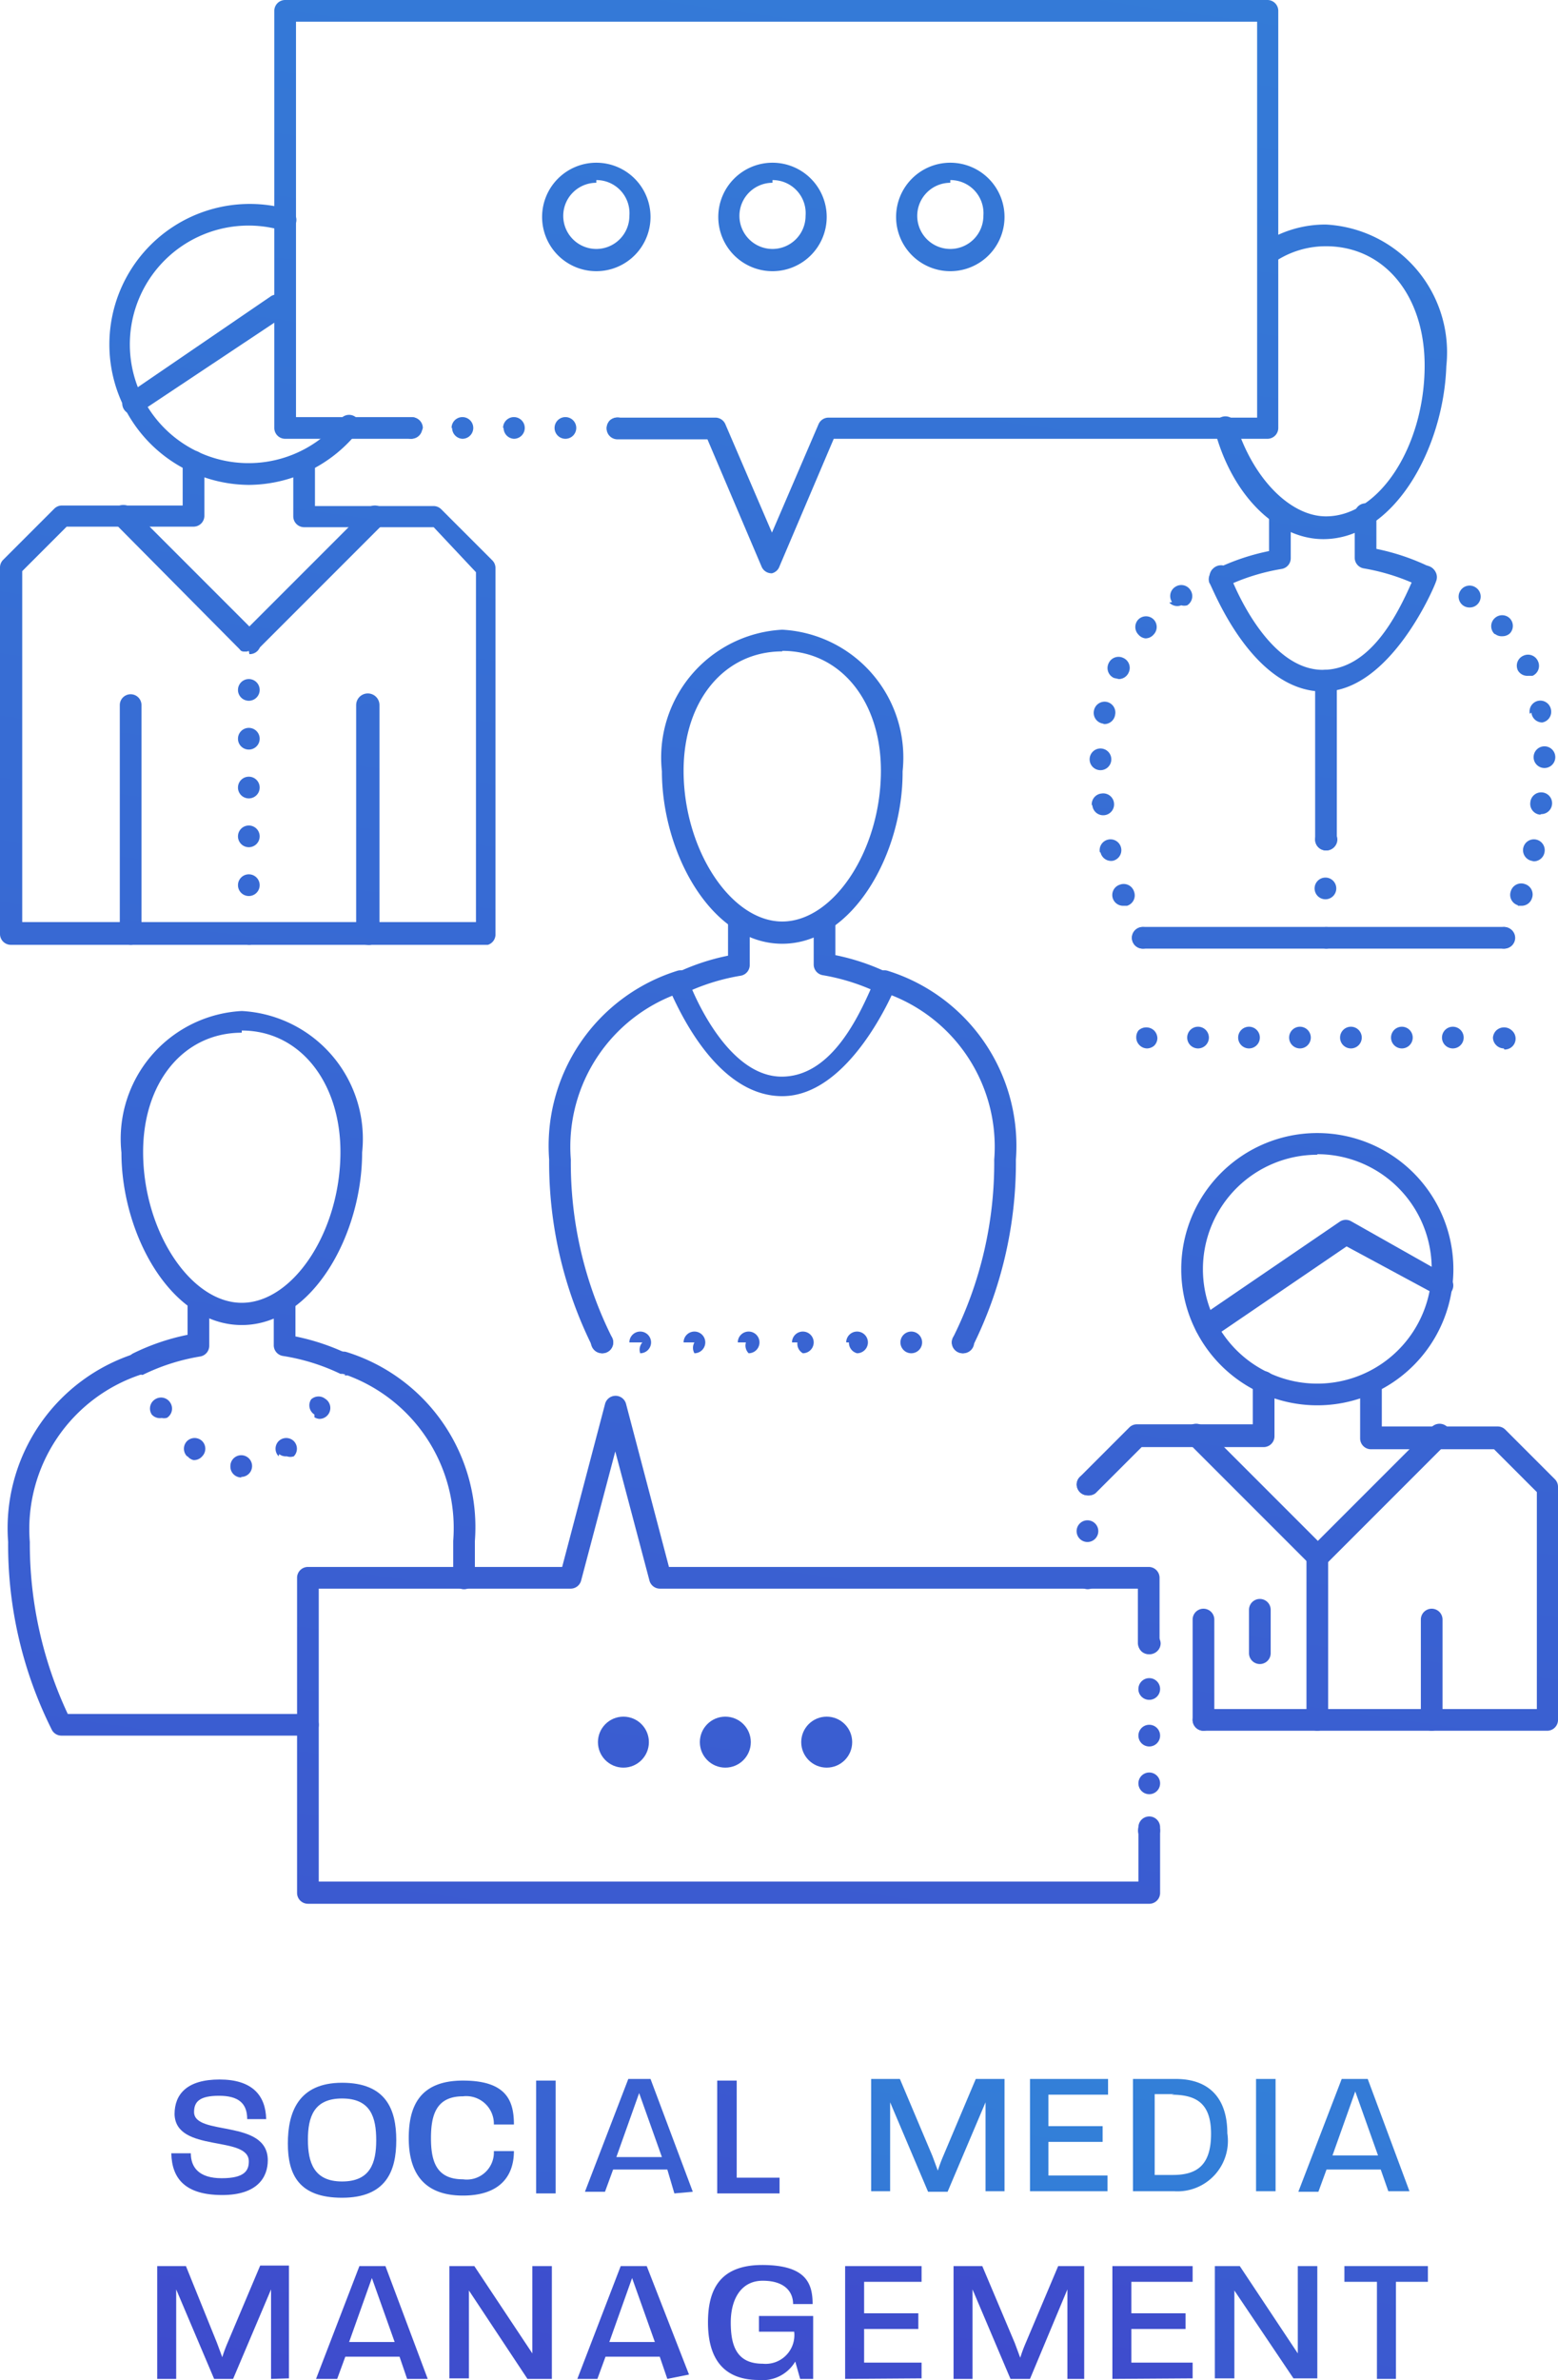 <svg xmlns="http://www.w3.org/2000/svg" xmlns:xlink="http://www.w3.org/1999/xlink" viewBox="0 0 28.74 43.88"><defs><style>.cls-1{fill:url(#linear-gradient);}.cls-2{fill:url(#linear-gradient-2);}.cls-3{fill:url(#linear-gradient-3);}.cls-4{fill:url(#linear-gradient-4);}.cls-5{fill:url(#linear-gradient-5);}.cls-6{fill:url(#linear-gradient-6);}.cls-7{fill:url(#linear-gradient-7);}.cls-8{fill:url(#linear-gradient-8);}.cls-9{fill:url(#linear-gradient-9);}.cls-10{fill:url(#linear-gradient-10);}.cls-11{fill:url(#linear-gradient-11);}.cls-12{fill:url(#linear-gradient-12);}.cls-13{fill:url(#linear-gradient-13);}.cls-14{fill:url(#linear-gradient-14);}.cls-15{fill:url(#linear-gradient-15);}.cls-16{fill:url(#linear-gradient-16);}.cls-17{fill:url(#linear-gradient-17);}.cls-18{fill:url(#linear-gradient-18);}.cls-19{fill:url(#linear-gradient-19);}.cls-20{fill:url(#linear-gradient-20);}.cls-21{fill:url(#linear-gradient-21);}.cls-22{fill:url(#linear-gradient-22);}.cls-23{fill:url(#linear-gradient-23);}.cls-24{fill:url(#linear-gradient-24);}.cls-25{fill:url(#linear-gradient-25);}.cls-26{fill:url(#linear-gradient-26);}.cls-27{fill:url(#linear-gradient-27);}.cls-28{fill:url(#linear-gradient-28);}.cls-29{fill:url(#linear-gradient-29);}.cls-30{fill:url(#linear-gradient-30);}.cls-31{fill:url(#linear-gradient-31);}.cls-32{fill:url(#linear-gradient-32);}.cls-33{fill:url(#linear-gradient-33);}.cls-34{fill:url(#linear-gradient-34);}.cls-35{fill:url(#linear-gradient-35);}.cls-36{fill:url(#linear-gradient-36);}.cls-37{fill:url(#linear-gradient-37);}.cls-38{fill:url(#linear-gradient-38);}.cls-39{fill:url(#linear-gradient-39);}.cls-40{fill:url(#linear-gradient-40);}.cls-41{fill:url(#linear-gradient-41);}.cls-42{fill:url(#linear-gradient-42);}.cls-43{fill:url(#linear-gradient-43);}.cls-44{fill:url(#linear-gradient-44);}.cls-45{fill:url(#linear-gradient-45);}.cls-46{fill:url(#linear-gradient-46);}.cls-47{fill:url(#linear-gradient-47);}.cls-48{fill:url(#linear-gradient-48);}.cls-49{fill:url(#linear-gradient-49);}.cls-50{fill:url(#linear-gradient-50);}.cls-51{fill:url(#linear-gradient-51);}.cls-52{fill:url(#linear-gradient-52);}.cls-53{fill:url(#linear-gradient-53);}.cls-54{fill:url(#linear-gradient-54);}.cls-55{fill:url(#linear-gradient-55);}.cls-56{fill:url(#linear-gradient-56);}.cls-57{fill:url(#linear-gradient-57);}.cls-58{fill:url(#linear-gradient-58);}.cls-59{fill:url(#linear-gradient-59);}.cls-60{fill:url(#linear-gradient-60);}.cls-61{fill:url(#linear-gradient-61);}.cls-62{fill:url(#linear-gradient-62);}.cls-63{fill:url(#linear-gradient-63);}.cls-64{fill:url(#linear-gradient-64);}.cls-65{fill:url(#linear-gradient-65);}.cls-66{fill:url(#linear-gradient-66);}.cls-67{fill:url(#linear-gradient-67);}.cls-68{fill:url(#linear-gradient-68);}.cls-69{fill:url(#linear-gradient-69);}.cls-70{fill:url(#linear-gradient-70);}.cls-71{fill:url(#linear-gradient-71);}.cls-72{fill:url(#linear-gradient-72);}.cls-73{fill:url(#linear-gradient-73);}.cls-74{fill:url(#linear-gradient-74);}.cls-75{fill:url(#linear-gradient-75);}.cls-76{fill:url(#linear-gradient-76);}.cls-77{fill:url(#linear-gradient-77);}.cls-78{fill:url(#linear-gradient-78);}.cls-79{fill:url(#linear-gradient-79);}.cls-80{fill:url(#linear-gradient-80);}.cls-81{fill:url(#linear-gradient-81);}.cls-82{fill:url(#linear-gradient-82);}.cls-83{fill:url(#linear-gradient-83);}.cls-84{fill:url(#linear-gradient-84);}.cls-85{fill:url(#linear-gradient-85);}.cls-86{fill:url(#linear-gradient-86);}.cls-87{fill:url(#linear-gradient-87);}</style><linearGradient id="linear-gradient" x1="833.32" y1="-5.79" x2="806.32" y2="186.21" gradientTransform="translate(-815.92 -49.51)" gradientUnits="userSpaceOnUse"><stop offset="0" stop-color="#29abe2"/><stop offset="1" stop-color="#4f00bc"/></linearGradient><linearGradient id="linear-gradient-2" x1="842.84" y1="-4.43" x2="815.84" y2="187.57" xlink:href="#linear-gradient"/><linearGradient id="linear-gradient-3" x1="841.84" y1="-8.16" x2="814.84" y2="183.84" xlink:href="#linear-gradient"/><linearGradient id="linear-gradient-4" x1="837.73" y1="-12.97" x2="810.73" y2="179.03" xlink:href="#linear-gradient"/><linearGradient id="linear-gradient-5" x1="851.84" y1="-12.13" x2="824.84" y2="179.87" xlink:href="#linear-gradient"/><linearGradient id="linear-gradient-6" x1="839.74" y1="-11.45" x2="812.74" y2="180.55" xlink:href="#linear-gradient"/><linearGradient id="linear-gradient-7" x1="844.54" y1="-11.11" x2="817.54" y2="180.89" xlink:href="#linear-gradient"/><linearGradient id="linear-gradient-8" x1="854.13" y1="1.59" x2="827.13" y2="193.59" xlink:href="#linear-gradient"/><linearGradient id="linear-gradient-9" x1="833.67" y1="7.67" x2="806.64" y2="199.85" xlink:href="#linear-gradient"/><linearGradient id="linear-gradient-10" x1="837.34" y1="8.14" x2="810.34" y2="200.14" xlink:href="#linear-gradient"/><linearGradient id="linear-gradient-11" x1="835.53" y1="10.17" x2="808.53" y2="202.17" xlink:href="#linear-gradient"/><linearGradient id="linear-gradient-12" x1="839.73" y1="4.46" x2="812.73" y2="196.46" xlink:href="#linear-gradient"/><linearGradient id="linear-gradient-13" x1="838.57" y1="-5.68" x2="811.57" y2="186.32" xlink:href="#linear-gradient"/><linearGradient id="linear-gradient-14" x1="832.5" y1="-6.54" x2="805.5" y2="185.46" xlink:href="#linear-gradient"/><linearGradient id="linear-gradient-15" x1="834.36" y1="-6.27" x2="807.36" y2="185.73" xlink:href="#linear-gradient"/><linearGradient id="linear-gradient-16" x1="836.22" y1="-6.01" x2="809.22" y2="185.99" xlink:href="#linear-gradient"/><linearGradient id="linear-gradient-17" x1="835.27" y1="-6.15" x2="808.27" y2="185.85" xlink:href="#linear-gradient"/><linearGradient id="linear-gradient-18" x1="841.7" y1="-5.24" x2="814.7" y2="186.76" xlink:href="#linear-gradient"/><linearGradient id="linear-gradient-19" x1="838.49" y1="-5.69" x2="811.49" y2="186.31" xlink:href="#linear-gradient"/><linearGradient id="linear-gradient-20" x1="841.56" y1="-5.26" x2="814.56" y2="186.74" xlink:href="#linear-gradient"/><linearGradient id="linear-gradient-21" x1="849.4" y1="-4.16" x2="822.4" y2="187.84" xlink:href="#linear-gradient"/><linearGradient id="linear-gradient-22" x1="849.16" y1="-4.19" x2="822.16" y2="187.81" xlink:href="#linear-gradient"/><linearGradient id="linear-gradient-23" x1="848.93" y1="-4.23" x2="821.93" y2="187.77" xlink:href="#linear-gradient"/><linearGradient id="linear-gradient-24" x1="839.67" y1="-5.53" x2="812.67" y2="186.47" xlink:href="#linear-gradient"/><linearGradient id="linear-gradient-25" x1="843.35" y1="-5.01" x2="816.35" y2="186.99" xlink:href="#linear-gradient"/><linearGradient id="linear-gradient-26" x1="841.51" y1="-5.27" x2="814.51" y2="186.73" xlink:href="#linear-gradient"/><linearGradient id="linear-gradient-27" x1="849.98" y1="-4.08" x2="822.98" y2="187.92" xlink:href="#linear-gradient"/><linearGradient id="linear-gradient-28" x1="854.11" y1="-3.5" x2="827.11" y2="188.5" xlink:href="#linear-gradient"/><linearGradient id="linear-gradient-29" x1="851.45" y1="-3.87" x2="824.45" y2="188.13" xlink:href="#linear-gradient"/><linearGradient id="linear-gradient-30" x1="851.96" y1="-3.8" x2="824.96" y2="188.2" xlink:href="#linear-gradient"/><linearGradient id="linear-gradient-31" x1="851.03" y1="-3.93" x2="824.03" y2="188.07" xlink:href="#linear-gradient"/><linearGradient id="linear-gradient-32" x1="851.23" y1="-3.9" x2="824.23" y2="188.1" xlink:href="#linear-gradient"/><linearGradient id="linear-gradient-33" x1="848.95" y1="-4.22" x2="821.95" y2="187.78" xlink:href="#linear-gradient"/><linearGradient id="linear-gradient-34" x1="853.22" y1="-3.62" x2="826.22" y2="188.38" xlink:href="#linear-gradient"/><linearGradient id="linear-gradient-35" x1="850.9" y1="-3.95" x2="823.9" y2="188.05" xlink:href="#linear-gradient"/><linearGradient id="linear-gradient-36" x1="828.41" y1="-7.11" x2="801.41" y2="184.89" xlink:href="#linear-gradient"/><linearGradient id="linear-gradient-37" x1="832.7" y1="-6.51" x2="805.7" y2="185.49" xlink:href="#linear-gradient"/><linearGradient id="linear-gradient-38" x1="829.78" y1="-6.92" x2="802.78" y2="185.08" xlink:href="#linear-gradient"/><linearGradient id="linear-gradient-39" x1="830.1" y1="-6.87" x2="803.1" y2="185.13" xlink:href="#linear-gradient"/><linearGradient id="linear-gradient-40" x1="830.47" y1="-6.82" x2="803.47" y2="185.18" xlink:href="#linear-gradient"/><linearGradient id="linear-gradient-41" x1="830.84" y1="-6.77" x2="803.84" y2="185.23" xlink:href="#linear-gradient"/><linearGradient id="linear-gradient-42" x1="829.16" y1="-7.01" x2="802.16" y2="184.99" xlink:href="#linear-gradient"/><linearGradient id="linear-gradient-43" x1="828.66" y1="-7.08" x2="801.66" y2="184.92" xlink:href="#linear-gradient"/><linearGradient id="linear-gradient-44" x1="830.38" y1="-6.83" x2="803.38" y2="185.17" xlink:href="#linear-gradient"/><linearGradient id="linear-gradient-45" x1="831.05" y1="-6.74" x2="804.05" y2="185.26" xlink:href="#linear-gradient"/><linearGradient id="linear-gradient-46" x1="835" y1="-6.18" x2="808" y2="185.82" xlink:href="#linear-gradient"/><linearGradient id="linear-gradient-47" x1="833.05" y1="-6.46" x2="806.05" y2="185.54" xlink:href="#linear-gradient"/><linearGradient id="linear-gradient-48" x1="830.46" y1="-6.82" x2="803.46" y2="185.18" xlink:href="#linear-gradient"/><linearGradient id="linear-gradient-49" x1="831.27" y1="-6.71" x2="804.27" y2="185.29" xlink:href="#linear-gradient"/><linearGradient id="linear-gradient-50" x1="843.82" y1="-4.94" x2="816.82" y2="187.06" xlink:href="#linear-gradient"/><linearGradient id="linear-gradient-51" x1="837.88" y1="-5.78" x2="810.88" y2="186.22" xlink:href="#linear-gradient"/><linearGradient id="linear-gradient-52" x1="838.27" y1="-5.72" x2="811.27" y2="186.28" xlink:href="#linear-gradient"/><linearGradient id="linear-gradient-53" x1="841.53" y1="-5.27" x2="814.53" y2="186.73" xlink:href="#linear-gradient"/><linearGradient id="linear-gradient-54" x1="844.8" y1="-4.81" x2="817.8" y2="187.19" xlink:href="#linear-gradient"/><linearGradient id="linear-gradient-55" x1="840.62" y1="-5.39" x2="813.62" y2="186.61" xlink:href="#linear-gradient"/><linearGradient id="linear-gradient-56" x1="840.08" y1="-5.47" x2="813.08" y2="186.53" xlink:href="#linear-gradient"/><linearGradient id="linear-gradient-57" x1="853.55" y1="-3.58" x2="826.55" y2="188.42" xlink:href="#linear-gradient"/><linearGradient id="linear-gradient-58" x1="852.98" y1="-3.66" x2="825.98" y2="188.34" xlink:href="#linear-gradient"/><linearGradient id="linear-gradient-59" x1="851.22" y1="-3.9" x2="824.22" y2="188.1" xlink:href="#linear-gradient"/><linearGradient id="linear-gradient-60" x1="847.52" y1="-4.42" x2="820.52" y2="187.58" xlink:href="#linear-gradient"/><linearGradient id="linear-gradient-61" x1="846.28" y1="-4.6" x2="819.28" y2="187.4" xlink:href="#linear-gradient"/><linearGradient id="linear-gradient-62" x1="847.02" y1="-4.49" x2="820.02" y2="187.51" xlink:href="#linear-gradient"/><linearGradient id="linear-gradient-63" x1="850.29" y1="-4.03" x2="823.29" y2="187.96" xlink:href="#linear-gradient"/><linearGradient id="linear-gradient-64" x1="849.37" y1="-4.16" x2="822.37" y2="187.84" xlink:href="#linear-gradient"/><linearGradient id="linear-gradient-65" x1="849.01" y1="-4.21" x2="822.01" y2="187.79" xlink:href="#linear-gradient"/><linearGradient id="linear-gradient-66" x1="829.93" y1="-6.9" x2="802.93" y2="185.1" xlink:href="#linear-gradient"/><linearGradient id="linear-gradient-67" x1="831.91" y1="-6.62" x2="804.91" y2="185.38" xlink:href="#linear-gradient"/><linearGradient id="linear-gradient-68" x1="833.67" y1="-6.37" x2="806.67" y2="185.63" xlink:href="#linear-gradient"/><linearGradient id="linear-gradient-69" x1="850.08" y1="-4.06" x2="823.08" y2="187.94" xlink:href="#linear-gradient"/><linearGradient id="linear-gradient-70" x1="850.21" y1="-4.05" x2="823.21" y2="187.95" xlink:href="#linear-gradient"/><linearGradient id="linear-gradient-71" x1="850.33" y1="-4.03" x2="823.33" y2="187.97" xlink:href="#linear-gradient"/><linearGradient id="linear-gradient-72" x1="849.88" y1="-4.09" x2="822.88" y2="187.91" xlink:href="#linear-gradient"/><linearGradient id="linear-gradient-73" x1="847.42" y1="-4.44" x2="820.42" y2="187.56" xlink:href="#linear-gradient"/><linearGradient id="linear-gradient-74" x1="847.54" y1="-4.42" x2="820.54" y2="187.58" xlink:href="#linear-gradient"/><linearGradient id="linear-gradient-75" x1="847.65" y1="-4.4" x2="820.65" y2="187.6" xlink:href="#linear-gradient"/><linearGradient id="linear-gradient-76" x1="847.35" y1="-4.45" x2="820.35" y2="187.55" xlink:href="#linear-gradient"/><linearGradient id="linear-gradient-77" x1="850.58" y1="-3.99" x2="823.58" y2="188.01" xlink:href="#linear-gradient"/><linearGradient id="linear-gradient-78" x1="853.81" y1="-3.54" x2="826.81" y2="188.46" xlink:href="#linear-gradient"/><linearGradient id="linear-gradient-79" x1="842.64" y1="39.01" x2="815.64" y2="231.01" xlink:href="#linear-gradient"/><linearGradient id="linear-gradient-80" x1="846.4" y1="38.14" x2="819.4" y2="230.14" xlink:href="#linear-gradient"/><linearGradient id="linear-gradient-81" x1="844.72" y1="38.35" x2="817.72" y2="230.35" xlink:href="#linear-gradient"/><linearGradient id="linear-gradient-82" x1="848.66" y1="34.58" x2="821.66" y2="226.58" xlink:href="#linear-gradient"/><linearGradient id="linear-gradient-83" x1="840.8" y1="34.92" x2="813.8" y2="226.92" xlink:href="#linear-gradient"/><linearGradient id="linear-gradient-84" x1="834.91" y1="-13.35" x2="807.91" y2="178.65" xlink:href="#linear-gradient"/><linearGradient id="linear-gradient-85" x1="846.91" y1="-12.13" x2="819.91" y2="179.87" xlink:href="#linear-gradient"/><linearGradient id="linear-gradient-86" x1="849.59" y1="-13.35" x2="822.59" y2="178.65" xlink:href="#linear-gradient"/><linearGradient id="linear-gradient-87" x1="36.01" y1="-47.14" x2="9.01" y2="144.86" gradientTransform="matrix(1, 0, 0, 1, 0, 0)" xlink:href="#linear-gradient"/></defs><title>Asset 15</title><g id="Layer_2" data-name="Layer 2"><g id="_ÎÓÈ_1" data-name="—ÎÓÈ_1"><path class="cls-1" d="M4.1,40.47c-.68,0-.93-.3-.94-.77h.36c0,.26.15.46.57.46s.5-.14.5-.31c0-.49-1.35-.15-1.37-.87,0-.37.23-.64.83-.64s.85.29.86.73H4.56c0-.29-.16-.43-.52-.43s-.46.11-.46.3c0,.45,1.36.12,1.36.89C4.94,40.14,4.75,40.47,4.1,40.47Z"/><path class="cls-2" d="M13.23,40.44V38.36h.36v1.79h.79v.29Z"/><path class="cls-3" d="M12.31,43.86l-.14-.41h-1l-.15.41h-.37l.8-2.08h.48l.78,2ZM11.66,42l-.42,1.18h.84Z"/><path class="cls-4" d="M7.51,43.86l-.14-.41h-1l-.15.41H5.83l.8-2.08h.48l.78,2.08ZM6.86,42l-.42,1.18h.84Z"/><path class="cls-5" d="M20.52,43.86V41.78H22v.29H20.87v.58h1v.29h-1v.62H22v.29Z"/><path class="cls-6" d="M9.73,43.86,8.65,42.23v1.62H8.29V41.78h.46l1.07,1.61V41.78h.36v2.08Z"/><path class="cls-7" d="M14.76,43.86l-.09-.32a.7.7,0,0,1-.67.34c-.73,0-.94-.49-.94-1.06s.19-1.06,1-1.06.93.34.93.72h-.36c0-.23-.16-.43-.56-.43s-.59.34-.59.77.11.76.59.76a.53.53,0,0,0,.58-.59H14V42.7h1v1.16Z"/><path class="cls-8" d="M25.75,42.07v1.79h-.35V42.07h-.6v-.29h1.54v.29Z"/><path class="cls-9" d="M6.31,40.52c-.8,0-1-.43-1-1s.19-1.12,1-1.12,1,.49,1,1.06S7.12,40.52,6.31,40.52Zm0-1.83c-.52,0-.63.34-.63.76s.11.77.63.77.63-.34.63-.76S6.84,38.69,6.31,38.69Z"/><path class="cls-10" d="M9.89,40.44V38.36h.36v2.08Z"/><path class="cls-11" d="M8.54,40.48c-.78,0-1-.49-1-1.06s.19-1.06,1-1.06.94.38.94.81H9.11a.51.51,0,0,0-.57-.52c-.49,0-.59.34-.59.77s.1.76.59.76a.5.5,0,0,0,.57-.52h.37C9.48,40.12,9.22,40.48,8.54,40.48Z"/><path class="cls-12" d="M12.44,40.44,12.31,40h-1l-.15.41h-.37l.8-2.08H12l.78,2.08Zm-.65-1.85-.42,1.18h.84Z"/><path class="cls-13" d="M14.24,10.57a.2.2,0,0,1-.19-.12l-1-2.35H11.39a.2.2,0,0,1,0-.4h1.8a.2.2,0,0,1,.19.12l.86,2,.86-2a.2.2,0,0,1,.19-.12h7.9V.4H5.46V7.69H7.59a.2.2,0,0,1,0,.4H5.26a.2.2,0,0,1-.2-.2V.2a.2.2,0,0,1,.2-.2H23.38a.2.2,0,0,1,.2.2V7.89a.2.2,0,0,1-.2.2h-8l-1,2.35A.2.2,0,0,1,14.24,10.57Z"/><path class="cls-14" d="M7.59,8.09a.2.2,0,0,1-.2-.2.2.2,0,0,1,.06-.14.21.21,0,0,1,.29,0,.2.2,0,0,1,.06.14A.21.21,0,0,1,7.73,8,.2.2,0,0,1,7.59,8.09Z"/><path class="cls-15" d="M10.23,7.89a.2.2,0,0,1,.2-.2h0a.2.2,0,0,1,.2.2h0a.2.2,0,0,1-.2.2h0A.2.2,0,0,1,10.23,7.89Zm-.95,0a.2.2,0,0,1,.2-.2h0a.2.2,0,0,1,.2.2h0a.2.2,0,0,1-.2.2h0A.2.2,0,0,1,9.29,7.89Zm-.95,0a.2.2,0,0,1,.2-.2h0a.2.2,0,0,1,.2.2h0a.2.2,0,0,1-.2.2h0A.2.2,0,0,1,8.34,7.89Z"/><path class="cls-16" d="M11.39,8.09a.2.2,0,0,1-.14-.34.21.21,0,0,1,.28,0,.2.2,0,0,1,.06.14.2.2,0,0,1-.2.2Z"/><path class="cls-17" d="M11,5a1,1,0,1,1,1-1A1,1,0,0,1,11,5Zm0-1.63a.61.61,0,1,0,.61.61A.61.61,0,0,0,11,3.32Z"/><path class="cls-18" d="M17.53,5a1,1,0,1,1,1-1A1,1,0,0,1,17.53,5Zm0-1.63a.61.61,0,1,0,.61.61A.61.61,0,0,0,17.53,3.32Z"/><path class="cls-19" d="M14.25,5a1,1,0,1,1,1-1A1,1,0,0,1,14.25,5Zm0-1.63a.61.61,0,1,0,.61.61A.61.61,0,0,0,14.25,3.32Z"/><path class="cls-20" d="M21.19,35.1H5.68a.2.2,0,0,1-.2-.2V29.09a.2.2,0,0,1,.2-.2h4.69l.79-3a.2.2,0,0,1,.39,0l.79,3h8.85a.2.2,0,0,1,.2.2v1.2a.2.2,0,1,1-.4,0v-1H12.18a.2.2,0,0,1-.2-.15l-.63-2.38-.63,2.38a.2.2,0,0,1-.2.15H5.88v5.4H21v-1a.2.2,0,1,1,.4,0V34.9A.2.2,0,0,1,21.19,35.1Z"/><path class="cls-21" d="M21.19,33.95a.2.2,0,0,1-.14-.34.21.21,0,0,1,.29,0,.2.2,0,0,1,.06.14.2.2,0,0,1-.2.2Z"/><path class="cls-22" d="M21,32.88a.2.2,0,0,1,.2-.2h0a.2.2,0,0,1,.2.2h0a.2.2,0,0,1-.2.2h0A.2.2,0,0,1,21,32.88ZM21,32a.2.2,0,0,1,.2-.2h0a.2.2,0,0,1,.2.2h0a.2.2,0,0,1-.2.2h0A.2.2,0,0,1,21,32Zm0-.86a.2.2,0,0,1,.2-.2h0a.2.2,0,0,1,.2.2h0a.2.2,0,0,1-.2.2h0A.2.2,0,0,1,21,31.16Z"/><path class="cls-23" d="M21.19,30.5a.2.2,0,0,1-.14-.06A.2.2,0,0,1,21,30.3a.21.21,0,0,1,.06-.14.21.21,0,0,1,.29,0,.21.21,0,0,1,.06.14.2.2,0,0,1-.06.14A.21.21,0,0,1,21.19,30.5Z"/><circle class="cls-24" cx="11.5" cy="32.12" r="0.47"/><circle class="cls-25" cx="15.25" cy="32.12" r="0.47"/><circle class="cls-26" cx="13.38" cy="32.12" r="0.47"/><path class="cls-27" d="M22.2,31.91a.2.2,0,0,1-.2-.2V29.86a.2.2,0,0,1,.4,0V31.7A.2.2,0,0,1,22.2,31.91Z"/><path class="cls-28" d="M26.41,31.91a.2.2,0,0,1-.2-.2V29.86a.2.2,0,0,1,.4,0V31.7A.2.2,0,0,1,26.41,31.91Z"/><path class="cls-29" d="M24.3,28.9a.2.2,0,0,1-.14-.06L21.92,26.6a.2.2,0,1,1,.29-.29l2.1,2.1,2.1-2.1a.2.2,0,0,1,.29.29l-2.24,2.24A.2.2,0,0,1,24.3,28.9Z"/><path class="cls-30" d="M24.3,31.91a.2.2,0,0,1-.2-.2v-3a.2.2,0,0,1,.4,0v3A.2.2,0,0,1,24.3,31.91Z"/><path class="cls-31" d="M24.3,25.91a2.51,2.51,0,1,1,2.51-2.51A2.51,2.51,0,0,1,24.3,25.91Zm0-4.62a2.11,2.11,0,1,0,2.11,2.11A2.11,2.11,0,0,0,24.3,21.28Z"/><path class="cls-32" d="M22.25,24.65a.2.2,0,0,1-.11-.37l2.58-1.76a.2.2,0,0,1,.21,0l1.77,1a.2.2,0,1,1-.19.36l-1.67-.9-2.48,1.69A.2.2,0,0,1,22.25,24.65Z"/><path class="cls-33" d="M20.06,27.57a.2.2,0,0,1-.14-.34l.91-.91a.2.2,0,0,1,.14-.06h2.14v-.78a.2.2,0,1,1,.4,0v1a.2.2,0,0,1-.2.2H21.06l-.85.85A.2.2,0,0,1,20.06,27.57Z"/><path class="cls-34" d="M28.54,31.91H22.2a.2.2,0,1,1,0-.4h6.15v-4l-.79-.79H25.29a.2.2,0,0,1-.2-.2v-1a.2.2,0,1,1,.4,0v.78h2.14a.2.2,0,0,1,.14.06l.91.91a.2.2,0,0,1,.06.14V31.7A.2.2,0,0,1,28.54,31.91Z"/><path class="cls-35" d="M23.24,30.68a.2.2,0,0,1-.2-.2v-.8a.2.2,0,0,1,.4,0v.8A.2.2,0,0,1,23.24,30.68Z"/><path class="cls-36" d="M2.41,17.42a.2.2,0,0,1-.2-.2V13a.2.2,0,1,1,.4,0v4.18A.2.2,0,0,1,2.41,17.42Z"/><path class="cls-37" d="M6.77,17.42a.2.2,0,0,1-.2-.2V13A.2.2,0,1,1,7,13v4.18A.2.2,0,0,1,6.77,17.42Z"/><path class="cls-38" d="M4.59,12A.2.2,0,0,1,4.45,12L2.13,9.66a.2.2,0,1,1,.29-.29l2.18,2.18L6.77,9.38a.2.2,0,1,1,.29.29L4.73,12A.2.2,0,0,1,4.59,12Z"/><path class="cls-39" d="M4.59,12A.2.2,0,0,1,4.45,12a.2.2,0,0,1,0-.29.21.21,0,0,1,.29,0,.2.2,0,0,1-.14.35Z"/><path class="cls-40" d="M4.39,16.32a.2.2,0,0,1,.2-.2h0a.2.2,0,0,1,.2.2h0a.2.2,0,0,1-.2.2h0A.2.2,0,0,1,4.39,16.32Zm0-.9a.2.2,0,0,1,.2-.2h0a.2.2,0,0,1,.2.2h0a.2.2,0,0,1-.2.2h0A.2.2,0,0,1,4.39,15.42Zm0-.9a.2.2,0,0,1,.2-.2h0a.2.2,0,0,1,.2.2h0a.2.2,0,0,1-.2.2h0A.2.2,0,0,1,4.39,14.53Zm0-.9a.2.2,0,0,1,.2-.2h0a.2.2,0,0,1,.2.2h0a.2.2,0,0,1-.2.2h0A.2.2,0,0,1,4.39,13.63Zm0-.9a.2.2,0,0,1,.2-.2h0a.2.2,0,0,1,.2.2h0a.2.2,0,0,1-.2.2h0A.2.2,0,0,1,4.39,12.73Z"/><path class="cls-41" d="M4.59,17.42a.2.2,0,0,1-.14-.34.21.21,0,0,1,.29,0,.2.2,0,0,1,.06.14.2.2,0,0,1-.2.2Z"/><path class="cls-42" d="M4.59,8.94a2.59,2.59,0,1,1,.73-5.08.2.2,0,1,1-.11.39A2.19,2.19,0,1,0,6.26,7.76.2.2,0,1,1,6.57,8,2.59,2.59,0,0,1,4.59,8.94Z"/><path class="cls-43" d="M2.46,7.64a.2.2,0,0,1-.11-.37L5,5.46a.2.2,0,0,1,.21,0l.13.07a.2.2,0,0,1-.19.36h0L2.58,7.6A.2.2,0,0,1,2.46,7.64Z"/><path class="cls-44" d="M9,17.42H.2a.2.2,0,0,1-.2-.2V10.46a.2.2,0,0,1,.06-.14L1,9.38a.2.2,0,0,1,.14-.06H3.37V8.51a.2.2,0,0,1,.4,0v1a.2.2,0,0,1-.2.2H1.23l-.82.82V17H8.78V10.55L8,9.72H5.61a.2.2,0,0,1-.2-.2v-1a.2.2,0,0,1,.4,0v.81H8a.2.2,0,0,1,.14.06l.94.94a.2.2,0,0,1,.06.14v6.75A.2.2,0,0,1,9,17.42Z"/><path class="cls-45" d="M5.68,32H1.13a.2.2,0,0,1-.17-.1,7.61,7.61,0,0,1-.81-3.47,3.38,3.38,0,0,1,2.36-3.48.2.2,0,0,1,.13.38,3,3,0,0,0-2.09,3.1,7.4,7.4,0,0,0,.7,3.17H5.68a.2.2,0,1,1,0,.4Z"/><path class="cls-46" d="M8.54,29.3h0a.2.2,0,0,1-.18-.22c0-.23,0-.46,0-.67a3,3,0,0,0-2.09-3.1.2.2,0,0,1,.13-.38,3.38,3.38,0,0,1,2.36,3.48c0,.22,0,.46,0,.7A.2.2,0,0,1,8.54,29.3Z"/><path class="cls-47" d="M6.37,25.33l-.09,0A3.79,3.79,0,0,0,5.22,25a.2.2,0,0,1-.17-.2V24a.2.2,0,1,1,.4,0v.64a4.12,4.12,0,0,1,1,.34.2.2,0,0,1-.09.38Z"/><path class="cls-48" d="M2.55,25.33a.2.2,0,0,1-.09-.38,4.12,4.12,0,0,1,1-.34V24a.2.2,0,1,1,.4,0v.81a.2.2,0,0,1-.17.2,3.79,3.79,0,0,0-1.06.34Z"/><path class="cls-49" d="M4.46,24.43c-1.31,0-2.22-1.68-2.22-3.18a2.36,2.36,0,0,1,2.22-2.61,2.36,2.36,0,0,1,2.22,2.61C6.68,22.75,5.77,24.43,4.46,24.43Zm0-5.39c-1.07,0-1.82.91-1.82,2.2,0,1.45.87,2.78,1.82,2.78s1.82-1.32,1.82-2.78C6.28,19.95,5.53,19,4.46,19Z"/><path class="cls-50" d="M17.76,24.95a.2.2,0,0,1-.17-.31,7.19,7.19,0,0,0,.75-3.26,3,3,0,0,0-2.09-3.1.2.2,0,0,1,.13-.38,3.38,3.38,0,0,1,2.36,3.48,7.61,7.61,0,0,1-.81,3.47A.2.2,0,0,1,17.76,24.95Z"/><path class="cls-51" d="M11.11,24.95a.2.2,0,0,1-.17-.1,7.61,7.61,0,0,1-.81-3.47,3.38,3.38,0,0,1,2.36-3.48.2.2,0,0,1,.13.38,3,3,0,0,0-2.09,3.1,7.19,7.19,0,0,0,.75,3.26.2.2,0,0,1-.17.31Z"/><path class="cls-52" d="M11.1,24.95a.2.2,0,0,1-.14-.06.21.21,0,0,1-.06-.14.2.2,0,0,1,.06-.14.21.21,0,0,1,.29,0,.2.2,0,0,1,.06.14.2.2,0,0,1-.2.2Z"/><path class="cls-53" d="M16.61,24.75a.2.2,0,0,1,.2-.2h0a.2.2,0,0,1,.2.2h0a.2.2,0,0,1-.2.2h0A.2.2,0,0,1,16.61,24.75Zm-1,0a.2.2,0,0,1,.2-.2h0a.2.2,0,0,1,.2.2h0a.2.2,0,0,1-.2.2h0A.2.2,0,0,1,15.66,24.75Zm-1,0a.2.2,0,0,1,.2-.2h0a.2.2,0,0,1,.2.2h0a.2.2,0,0,1-.2.2h0A.2.2,0,0,1,14.71,24.75Zm-1,0a.2.2,0,0,1,.2-.2h0a.2.2,0,0,1,.2.2h0a.2.2,0,0,1-.2.2h0A.2.2,0,0,1,13.76,24.75Zm-1,0a.2.2,0,0,1,.2-.2h0a.2.2,0,0,1,.2.2h0a.2.2,0,0,1-.2.2h0A.2.2,0,0,1,12.81,24.75Zm-1,0a.2.2,0,0,1,.2-.2h0a.2.2,0,0,1,.2.2h0a.2.2,0,0,1-.2.2h0A.2.2,0,0,1,11.85,24.75Z"/><path class="cls-54" d="M17.76,24.95a.2.2,0,0,1-.14-.06.21.21,0,0,1-.06-.14.2.2,0,0,1,.06-.14.21.21,0,0,1,.29,0,.2.2,0,0,1,.06.14.2.2,0,0,1-.2.2Z"/><path class="cls-55" d="M14.43,20.21c-1.35,0-2.07-2-2.1-2a.2.2,0,0,1,.1-.25,4.12,4.12,0,0,1,1-.34v-.64a.2.2,0,1,1,.4,0v.81a.2.2,0,0,1-.17.2,3.87,3.87,0,0,0-.89.26c.19.44.78,1.6,1.65,1.6s1.37-1,1.64-1.61a3.87,3.87,0,0,0-.88-.26.2.2,0,0,1-.17-.2v-.81a.2.2,0,1,1,.4,0v.64a4.12,4.12,0,0,1,1,.34.2.2,0,0,1,.1.26C16.49,18.26,15.68,20.21,14.43,20.21Z"/><path class="cls-56" d="M14.43,17.4c-1.31,0-2.22-1.68-2.22-3.18a2.36,2.36,0,0,1,2.22-2.61,2.36,2.36,0,0,1,2.22,2.61C16.66,15.72,15.74,17.4,14.43,17.4Zm0-5.39c-1.07,0-1.82.91-1.82,2.2,0,1.45.87,2.78,1.82,2.78s1.82-1.32,1.82-2.78C16.25,12.92,15.5,12,14.43,12Z"/><path class="cls-57" d="M27.74,17.49a.2.2,0,0,1-.2-.2.2.2,0,0,1,.06-.14.21.21,0,0,1,.29,0,.2.2,0,0,1,.06.14.2.2,0,0,1-.2.2Z"/><path class="cls-58" d="M28,16.69a.2.2,0,0,1-.13-.26h0a.2.2,0,0,1,.26-.13h0a.2.2,0,0,1,.13.26h0a.2.2,0,0,1-.19.14H28Zm.25-.82a.2.2,0,0,1-.15-.24h0a.2.2,0,0,1,.24-.15h0a.2.2,0,0,1,.15.24h0a.2.2,0,0,1-.2.16h0Zm.16-.85a.2.2,0,0,1-.18-.23h0a.2.2,0,0,1,.22-.18h0a.2.2,0,0,1,.18.22h0a.2.2,0,0,1-.2.18h0Zm.08-.86a.2.2,0,0,1-.2-.2h0a.2.2,0,0,1,.2-.2h0a.2.2,0,0,1,.2.2h0a.2.2,0,0,1-.2.2h0Zm-.27-1a.2.2,0,0,1,.16-.24h0a.2.2,0,0,1,.23.16h0a.2.2,0,0,1-.16.24h0A.2.2,0,0,1,28.25,13.14ZM28,12.36a.2.2,0,0,1,.1-.27h0a.2.2,0,0,1,.27.1h0a.2.2,0,0,1-.1.27h0l-.08,0h0A.2.2,0,0,1,28,12.36Zm-.43-.67a.2.2,0,0,1,0-.29h0a.2.2,0,0,1,.28,0h0a.2.2,0,0,1,0,.28h0a.2.2,0,0,1-.13.05h0A.2.2,0,0,1,27.58,11.69ZM27,11.17a.2.2,0,0,1-.06-.28h0a.2.2,0,0,1,.28-.06h0a.2.2,0,0,1,.06.28h0a.2.2,0,0,1-.17.09h0A.2.2,0,0,1,27,11.17Z"/><path class="cls-59" d="M26.29,10.83a.2.2,0,0,1-.14-.06.2.2,0,0,1,0-.29.21.21,0,0,1,.28,0,.2.2,0,0,1,0,.29A.2.2,0,0,1,26.29,10.83Z"/><path class="cls-60" d="M22.52,10.83a.2.2,0,0,1-.14-.35.21.21,0,0,1,.29,0,.2.2,0,0,1,0,.29A.21.21,0,0,1,22.52,10.83Z"/><path class="cls-61" d="M20.53,16.57a.2.2,0,0,1,.13-.26h0a.2.2,0,0,1,.26.13h0a.2.2,0,0,1-.13.26h-.07A.2.2,0,0,1,20.53,16.57Zm-.24-.85a.2.2,0,0,1,.15-.24h0a.2.2,0,0,1,.24.15h0a.2.2,0,0,1-.15.24h0A.2.2,0,0,1,20.3,15.71Zm-.15-.87h0a.2.2,0,0,1,.18-.22h0a.2.2,0,0,1,.23.18h0a.2.2,0,0,1-.18.22h0A.2.2,0,0,1,20.15,14.84ZM20.1,14h0a.2.2,0,0,1,.2-.2h0a.2.2,0,0,1,.2.2h0a.2.2,0,0,1-.2.2h0A.2.2,0,0,1,20.1,14Zm.24-.66a.2.2,0,0,1-.16-.24h0a.2.2,0,0,1,.23-.16h0a.2.2,0,0,1,.16.24h0a.2.2,0,0,1-.2.17h0Zm.21-.84a.2.2,0,0,1-.1-.27h0a.2.2,0,0,1,.27-.1h0a.2.2,0,0,1,.1.27h0a.2.2,0,0,1-.18.12h0ZM21,11.7a.2.2,0,0,1,0-.28h0a.2.2,0,0,1,.28,0h0a.2.2,0,0,1,0,.28h0a.2.2,0,0,1-.15.07h0A.2.2,0,0,1,21,11.7Zm.62-.6a.2.2,0,0,1,.06-.28h0a.2.2,0,0,1,.28.06h0a.2.2,0,0,1-.06.28h0a.2.2,0,0,1-.11,0h0A.2.2,0,0,1,21.57,11.11Z"/><path class="cls-62" d="M21.08,17.49a.2.2,0,0,1-.2-.2.2.2,0,0,1,.06-.14.21.21,0,0,1,.29,0,.2.2,0,0,1,.06.14.21.21,0,0,1-.06.14A.2.2,0,0,1,21.08,17.49Z"/><path class="cls-63" d="M27.74,17.49H21.08a.2.2,0,0,1,0-.4h6.66a.2.2,0,0,1,0,.4Z"/><path class="cls-64" d="M24.41,12.75c-1.35,0-2.07-2-2.1-2a.2.2,0,0,1,.1-.25,4.12,4.12,0,0,1,1-.34V9.48a.2.2,0,1,1,.4,0v.81a.2.2,0,0,1-.17.2,3.87,3.87,0,0,0-.89.26c.19.44.78,1.6,1.65,1.6s1.37-1,1.64-1.61a3.87,3.87,0,0,0-.88-.26.2.2,0,0,1-.17-.2V9.48a.2.2,0,1,1,.4,0v.64a4.12,4.12,0,0,1,1,.34.2.2,0,0,1,.1.26C26.47,10.8,25.65,12.75,24.41,12.75Z"/><path class="cls-65" d="M24.41,9.94c-.86,0-1.68-.8-2-2a.2.2,0,0,1,.39-.12c.31,1,1,1.7,1.66,1.7,1,0,1.82-1.32,1.82-2.78,0-1.3-.75-2.2-1.82-2.2a1.69,1.69,0,0,0-.92.27.2.2,0,0,1-.22-.34,2.09,2.09,0,0,1,1.14-.33,2.36,2.36,0,0,1,2.22,2.61C26.63,8.26,25.72,9.94,24.41,9.94Z"/><path class="cls-66" d="M2.55,25.33a.2.2,0,0,1-.2-.2A.21.21,0,0,1,2.41,25a.21.21,0,0,1,.29,0,.21.21,0,0,1,.06.14.2.2,0,0,1-.06.14A.2.2,0,0,1,2.55,25.33Z"/><path class="cls-67" d="M4.45,27.24h0a.2.2,0,0,1-.2-.21h0a.2.2,0,0,1,.2-.2h0a.2.2,0,0,1,.2.2h0a.2.2,0,0,1-.2.2h0Zm-1-.39a.2.2,0,0,1,0-.28h0a.2.2,0,0,1,.28,0h0a.2.2,0,0,1,0,.28h0a.2.2,0,0,1-.16.07h0A.2.2,0,0,1,3.46,26.85Zm1.69,0a.2.2,0,0,1,0-.28h0a.2.2,0,0,1,.28,0h0a.2.2,0,0,1,0,.28h0a.2.2,0,0,1-.13,0h0A.2.2,0,0,1,5.15,26.81ZM2.8,26.08a.2.2,0,0,1,.06-.28h0a.2.2,0,0,1,.28.06h0a.2.2,0,0,1-.06.28h0a.19.19,0,0,1-.11,0H3A.2.2,0,0,1,2.8,26.08Zm3,0a.2.2,0,0,1-.06-.28h0A.2.2,0,0,1,6,25.79H6a.2.2,0,0,1,.06.28h0a.2.2,0,0,1-.17.09h0A.2.2,0,0,1,5.8,26.13Z"/><path class="cls-68" d="M6.37,25.33a.2.2,0,0,1-.14-.06.2.2,0,0,1-.06-.14A.21.21,0,0,1,6.22,25a.21.21,0,0,1,.29,0,.2.2,0,0,1,.06.14.2.2,0,0,1-.2.2Z"/><path class="cls-69" d="M24.46,15.68a.2.2,0,0,1-.14-.06.2.2,0,0,1-.06-.14.2.2,0,0,1,.06-.14.21.21,0,0,1,.29,0,.2.2,0,0,1,.06.14.2.2,0,0,1-.06.14A.2.2,0,0,1,24.46,15.68Z"/><path class="cls-70" d="M24.25,16.38a.2.2,0,0,1,.2-.2h0a.2.2,0,0,1,.2.2h0a.2.2,0,0,1-.2.2h0A.2.2,0,0,1,24.25,16.38Z"/><path class="cls-71" d="M24.46,17.49a.2.2,0,0,1-.14-.06.21.21,0,0,1-.06-.14.2.2,0,0,1,.06-.14.21.21,0,0,1,.29,0,.2.2,0,0,1,.06.14.21.21,0,0,1-.06.14A.2.2,0,0,1,24.46,17.49Z"/><path class="cls-72" d="M24.46,15.68a.2.2,0,0,1-.2-.2V12.55a.2.2,0,1,1,.4,0v2.93A.2.2,0,0,1,24.46,15.68Z"/><path class="cls-73" d="M20.06,27.57a.2.2,0,0,1-.14-.06.21.21,0,0,1-.06-.14.2.2,0,0,1,.06-.14.21.21,0,0,1,.29,0,.2.2,0,0,1-.14.34Z"/><path class="cls-74" d="M19.86,28.23a.2.2,0,0,1,.2-.2h0a.2.2,0,0,1,.2.2h0a.2.2,0,0,1-.2.2h0A.2.2,0,0,1,19.86,28.23Z"/><path class="cls-75" d="M20.06,29.3a.21.21,0,0,1-.14-.06.2.2,0,0,1-.06-.14.21.21,0,0,1,.06-.14.21.21,0,0,1,.29,0,.21.21,0,0,1,.06.14.2.2,0,0,1-.06.14A.21.21,0,0,1,20.06,29.3Z"/><path class="cls-76" d="M21.16,19.33a.2.2,0,0,1-.14-.06.2.2,0,0,1-.06-.14A.21.21,0,0,1,21,19a.21.21,0,0,1,.29,0,.21.21,0,0,1,.06.14.2.2,0,0,1-.06.14A.21.21,0,0,1,21.16,19.33Z"/><path class="cls-77" d="M26.6,19.13a.2.2,0,0,1,.2-.2h0a.2.2,0,0,1,.2.2h0a.2.2,0,0,1-.2.2h0A.2.2,0,0,1,26.6,19.13Zm-.94,0a.2.2,0,0,1,.2-.2h0a.2.2,0,0,1,.2.2h0a.2.2,0,0,1-.2.2h0A.2.2,0,0,1,25.66,19.13Zm-.94,0a.2.2,0,0,1,.2-.2h0a.2.2,0,0,1,.2.2h0a.2.2,0,0,1-.2.2h0A.2.2,0,0,1,24.72,19.13Zm-.94,0a.2.2,0,0,1,.2-.2h0a.2.2,0,0,1,.2.2h0a.2.2,0,0,1-.2.2h0A.2.2,0,0,1,23.78,19.13Zm-.94,0a.2.2,0,0,1,.2-.2h0a.2.2,0,0,1,.2.2h0a.2.2,0,0,1-.2.2h0A.2.2,0,0,1,22.84,19.13Zm-.94,0a.2.2,0,0,1,.2-.2h0a.2.2,0,0,1,.2.2h0a.2.2,0,0,1-.2.2h0A.2.2,0,0,1,21.9,19.13Z"/><path class="cls-78" d="M27.74,19.33a.2.2,0,0,1-.14-.06.2.2,0,0,1-.06-.14A.21.21,0,0,1,27.6,19a.21.21,0,0,1,.29,0,.2.2,0,0,1-.14.35Z"/><path class="cls-79" d="M19,40.4V38.33h1.44v.29H19.34v.58h1v.29h-1v.62h1.09v.29Z"/><path class="cls-80" d="M23.17,40.4V38.33h.36V40.4Z"/><path class="cls-81" d="M21.66,40.4H20.9V38.33h.79c.62,0,.95.36.95,1A.93.93,0,0,1,21.66,40.4Zm0-1.79h-.36v1.49h.34c.46,0,.7-.2.7-.76S22.07,38.62,21.61,38.62Z"/><path class="cls-82" d="M25.61,40.4,25.47,40h-1l-.15.41h-.37l.8-2.08h.48L26,40.4ZM25,38.56l-.42,1.18h.84Z"/><path class="cls-83" d="M18.18,40.4V38.76l-.7,1.65h-.36l-.7-1.65V40.4h-.35V38.33h.53l.6,1.42.1.27a2.76,2.76,0,0,1,.1-.27l.6-1.42h.53V40.4Z"/><path class="cls-84" d="M5,43.86V42.21l-.7,1.65H3.95l-.7-1.65v1.65H2.9V41.78h.53L4,43.19l.1.27a2.77,2.77,0,0,1,.1-.27l.6-1.42h.53v2.08Z"/><path class="cls-85" d="M15.59,43.86V41.78H17v.29H15.94v.58h1v.29h-1v.62H17v.29Z"/><path class="cls-86" d="M19.69,43.86V42.21L19,43.86h-.36l-.7-1.65v1.65h-.35V41.78h.53l.6,1.42.1.27a2.77,2.77,0,0,1,.1-.27l.6-1.42H20v2.08Z"/><polyline class="cls-87" points="24.3 41.78 24.3 43.85 23.86 43.85 22.77 42.23 22.77 43.85 22.41 43.85 22.41 41.78 22.87 41.78 23.94 43.39 23.94 41.78 24.3 41.78"/></g></g></svg>
